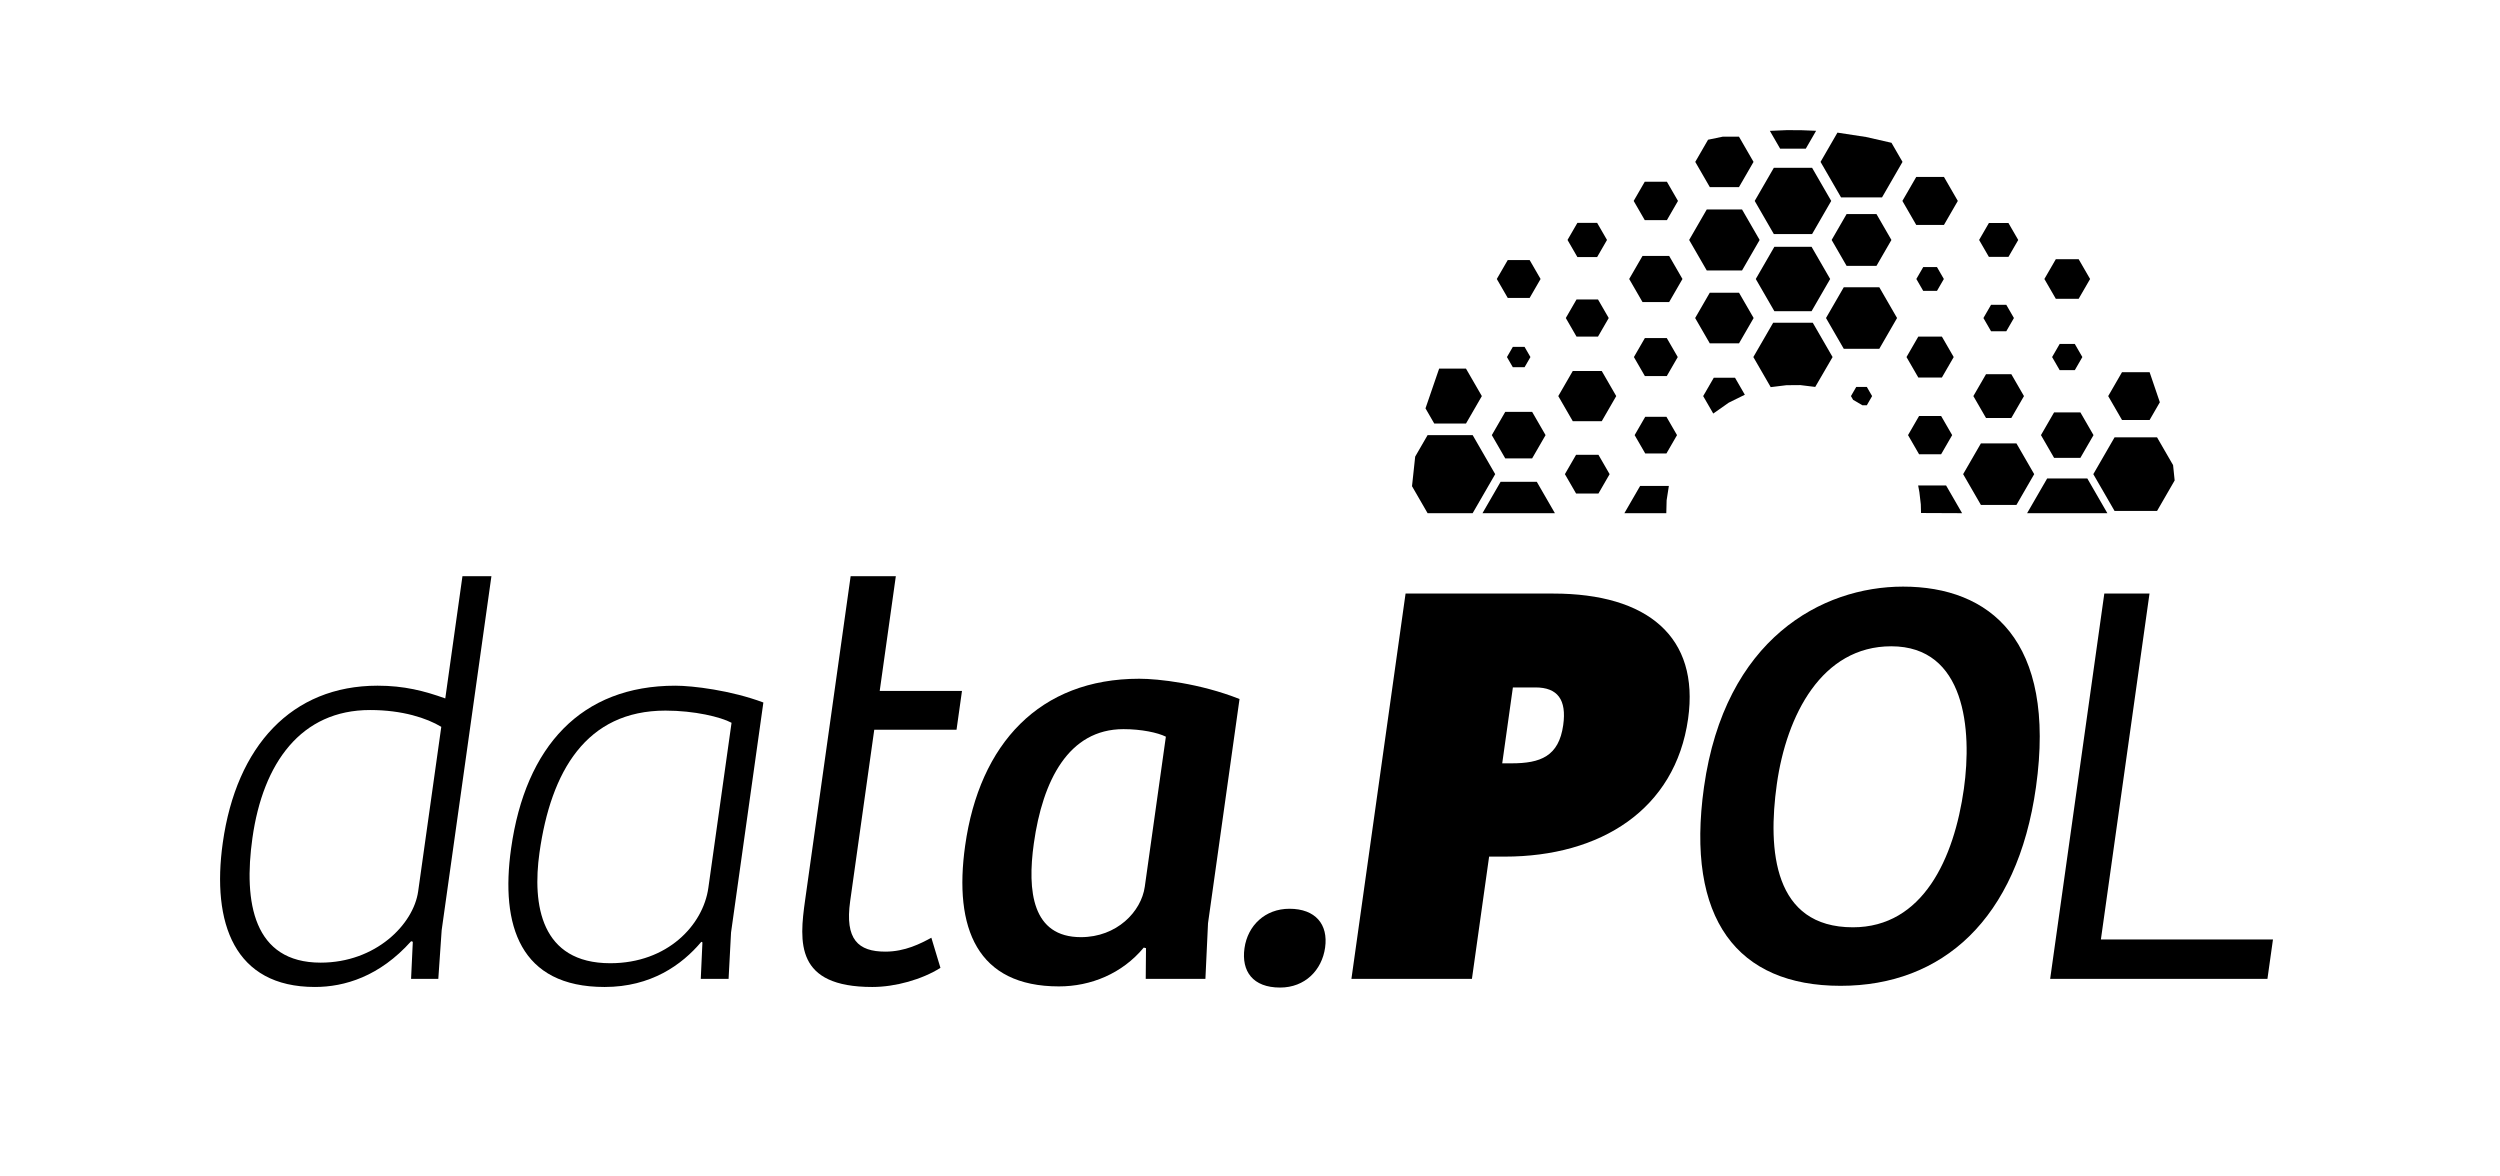 <?xml version="1.0" encoding="utf-8"?>
<!-- Generator: Adobe Illustrator 15.0.2, SVG Export Plug-In . SVG Version: 6.00 Build 0)  -->
<!DOCTYPE svg PUBLIC "-//W3C//DTD SVG 1.1//EN" "http://www.w3.org/Graphics/SVG/1.1/DTD/svg11.dtd">
<svg version="1.1" xmlns="http://www.w3.org/2000/svg" xmlns:xlink="http://www.w3.org/1999/xlink" x="0px" y="0px" width="1412px"
	 height="664px" viewBox="0 0 1412 664" enable-background="new 0 0 1412 664" xml:space="preserve">
<g id="demicercle">
	<g>
		<g>
			<polyline points="837.305,289.848 847.531,272.136 867.984,272.136 878.21,289.848 			"/>
		</g>
		<g>
			<polygon points="850.168,258.903 842.578,245.757 850.168,232.612 865.347,232.612 872.937,245.757 865.347,258.903 			"/>
		</g>
		<g>
			<polygon points="854.441,207.41 851.125,201.667 854.441,195.923 861.073,195.923 864.39,201.667 861.073,207.41 			"/>
		</g>
		<g>
			<polygon points="851.577,168.28 845.396,157.576 851.577,146.871 863.938,146.871 870.118,157.576 863.938,168.28 			"/>
		</g>
		<g>
			<polygon points="890.17,278.74 883.855,267.803 890.17,256.865 902.8,256.865 909.114,267.803 902.8,278.74 			"/>
		</g>
		<g>
			<polygon points="888.301,237.886 880.118,223.712 888.301,209.538 904.668,209.538 912.852,223.712 904.668,237.886 			"/>
		</g>
		<g>
			<polygon points="890.423,190.121 884.361,179.621 890.423,169.122 902.547,169.122 908.609,179.621 902.547,190.121 			"/>
		</g>
		<g>
			<polygon points="890.91,145.187 885.333,135.53 890.91,125.874 902.06,125.874 907.636,135.53 902.06,145.187 			"/>
		</g>
		<g>
			<polygon points="806.302,289.848 797.505,274.612 799.296,257.892 806.302,245.757 831.758,245.757 844.486,267.803 
				831.758,289.848 			"/>
		</g>
		<g>
			<polygon points="810.073,239.226 805.117,230.641 812.824,208.198 827.987,208.198 836.945,223.712 827.987,239.226 			"/>
		</g>
		<g>
			<polyline points="917.454,289.848 926.333,274.469 942.571,274.469 941.313,282.563 941.125,289.848 			"/>
		</g>
		<g>
			<polygon points="929.228,256.122 923.244,245.757 929.228,235.393 941.196,235.393 947.18,245.757 941.196,256.122 			"/>
		</g>
		<g>
			<polygon points="929.021,212.391 922.829,201.667 929.021,190.942 941.403,190.942 947.595,201.667 941.403,212.391 			"/>
		</g>
		<g>
			<polygon points="927.689,170.605 920.167,157.576 927.689,144.546 942.735,144.546 950.257,157.576 942.735,170.605 			"/>
		</g>
		<g>
			<polygon points="928.957,124.319 922.701,113.485 928.957,102.65 941.467,102.65 947.723,113.485 941.467,124.319 			"/>
		</g>
		<g>
			<polygon points="967.649,233.575 961.955,223.712 967.947,213.333 979.931,213.333 985.481,222.946 976.375,227.438 			"/>
		</g>
		<g>
			<polygon points="965.682,193.922 957.425,179.621 965.682,165.32 982.196,165.32 990.453,179.621 982.196,193.922 			"/>
		</g>
		<g>
			<polygon points="965.711,105.691 957.483,91.439 964.712,78.917 973.043,77.188 982.167,77.188 990.395,91.439 982.167,105.691 
							"/>
		</g>
		<g>
			<polygon points="963.986,152.77 954.033,135.53 963.986,118.291 983.892,118.291 993.845,135.53 983.892,152.77 			"/>
		</g>
		<g>
			<polygon points="1084.875,284.875 1084.063,277.938 1083.37,274.198 1099.155,274.198 1108.191,289.848 1085,289.75 			"/>
		</g>
		<g>
			<polygon points="1083.887,256.552 1077.655,245.757 1083.887,234.962 1096.353,234.962 1102.585,245.757 1096.353,256.552 			"/>
		</g>
		<g>
			<polygon points="1083.453,213.212 1076.788,201.667 1083.453,190.121 1096.786,190.121 1103.452,201.667 1096.786,213.212 			"/>
		</g>
		<g>
			<polygon points="1086.237,164.3 1082.354,157.576 1086.237,150.851 1094.003,150.851 1097.886,157.576 1094.003,164.3 			"/>
		</g>
		<g>
			<polygon points="1082.293,127.041 1074.467,113.485 1082.293,99.929 1097.946,99.929 1105.773,113.485 1097.946,127.041 			"/>
		</g>
		<g>
			<polygon points="1118.815,285.182 1108.781,267.803 1118.815,250.424 1138.882,250.424 1148.916,267.803 1138.882,285.182 			"/>
		</g>
		<g>
			<polygon points="1121.703,236.088 1114.558,223.712 1121.703,211.336 1135.994,211.336 1143.14,223.712 1135.994,236.088 			"/>
		</g>
		<g>
			<polygon points="1124.541,187.083 1120.232,179.621 1124.541,172.159 1133.157,172.159 1137.466,179.621 1133.157,187.083 			"/>
		</g>
		<g>
			<polygon points="1123.326,145.096 1117.804,135.53 1123.326,125.965 1134.371,125.965 1139.894,135.53 1134.371,145.096 			"/>
		</g>
		<g>
			<polygon points="1002.164,175.768 991.66,157.576 1002.164,139.384 1023.17,139.384 1033.674,157.576 1023.17,175.768 			"/>
		</g>
		<g>
			<polygon points="1001.863,132.197 991.06,113.485 1001.863,94.773 1023.47,94.773 1034.273,113.485 1023.47,132.197 			"/>
		</g>
		<g>
			<polygon points="1005.414,83.956 999.612,73.908 1009.25,73.5 1017.5,73.545 1025.743,73.869 1019.919,83.956 			"/>
		</g>
		<g>
			<polygon points="1000.097,218.653 990.29,201.667 1001.478,182.288 1023.855,182.288 1035.044,201.667 1025.243,218.537 
				1016.813,217.5 1009,217.563 			"/>
		</g>
		<g>
			<polygon points="1051.876,228.887 1046.637,225.824 1045.418,223.712 1048.405,218.537 1054.382,218.537 1057.369,223.712 
				1054.382,228.887 			"/>
		</g>
		<g>
			<polygon points="1041.36,197 1031.326,179.621 1041.36,162.242 1061.429,162.242 1071.461,179.621 1061.429,197 			"/>
		</g>
		<g>
			<polygon points="1042.953,150.15 1034.513,135.53 1042.953,120.911 1059.835,120.911 1068.274,135.53 1059.835,150.15 			"/>
		</g>
		<g>
			<polygon points="1039.82,111.485 1028.247,91.439 1037.792,74.907 1053.949,77.376 1068.309,80.646 1074.54,91.439 
				1062.968,111.485 			"/>
		</g>
		<g>
			<polyline points="1144.912,289.848 1156.245,270.222 1178.905,270.222 1190.238,289.848 			"/>
		</g>
		<g>
			<polygon points="1160.155,258.609 1152.735,245.757 1160.155,232.905 1174.995,232.905 1182.415,245.757 1174.995,258.609 			"/>
		</g>
		<g>
			<polygon points="1163.303,209.066 1159.031,201.667 1163.303,194.267 1171.848,194.267 1176.119,201.667 1171.848,209.066 			"/>
		</g>
		<g>
			<polygon points="1161.122,168.753 1154.668,157.576 1161.122,146.398 1174.028,146.398 1180.482,157.576 1174.028,168.753 			"/>
		</g>
		<g>
			<polygon points="1198.507,237.213 1190.712,223.712 1198.507,210.211 1214.098,210.211 1219.879,227.198 1214.098,237.213 			"/>
		</g>
		<g>
			<polygon points="1194.303,288.586 1182.303,267.803 1194.303,247.02 1218.302,247.02 1227.354,262.698 1228.249,271.357 
				1218.302,288.586 			"/>
		</g>
	</g>
</g>
<g id="texte">
	<g>
		<path d="M251.49,394.478l9.704-69.048h16.362l-28.1,199.945l-1.9,27.488h-15.38l0.979-20.943l-0.936-0.326
			c-17.858,19.961-37.666,25.851-54.355,25.851c-45.486,0-58.426-35.995-52.033-81.483c7.681-54.649,38.97-88.683,87.401-88.683
			C228.286,387.278,239.652,390.224,251.49,394.478z M249.237,410.512c-8.146-4.908-21.901-9.489-40.227-9.489
			c-38.941,0-60.47,29.779-66.448,72.321c-5.105,36.323,0.584,70.357,38.544,70.357c31.088,0,52.448-21.599,55.069-40.252
			L249.237,410.512z"/>
		<path d="M412.892,526.685l-1.389,26.179h-15.707l0.934-20.616l-0.608-0.327c-11.003,13.09-28.457,25.524-54.637,25.524
			c-47.776,0-58.937-34.687-52.82-78.21c8.141-57.923,39.757-91.956,92.77-91.956c9.817,0,31.375,2.618,49.717,9.489
			L412.892,526.685z M413.178,408.223c-6.085-3.273-20.959-6.873-37.321-6.873c-44.832,0-64.714,34.36-71.152,80.175
			c-4.139,29.452,0.706,62.503,39.976,62.503c32.396,0,52.448-21.598,55.392-42.541L413.178,408.223z"/>
		<path d="M505.966,325.43l-9.106,64.794h46.469l-3.081,21.925h-46.469l-13.612,96.865c-3.036,21.598,4.507,28.47,19.887,28.47
			c11.126,0,19.952-4.581,25.975-7.854l5.135,17.018c-10.409,6.544-25.405,10.798-38.495,10.798
			c-43.523,0-41.291-25.197-37.934-49.085l25.708-182.93H505.966z"/>
		<path d="M682.288,521.449l-1.471,31.414h-33.705l0.146-17.344l-1.263-0.326c-12.214,14.725-29.915,21.925-47.913,21.925
			c-46.141,0-59.541-32.725-52.964-79.521c8.094-57.596,42.043-94.246,98.328-94.246c10.799,0,34.319,2.617,56.639,11.453
			L682.288,521.449z M658.481,416.076c-4.586-2.291-13.801-4.255-23.945-4.255c-31.087,0-45.651,29.125-50.618,64.468
			c-3.817,27.16-0.906,53.014,26.582,53.014c20.289,0,34.093-14.398,36.07-28.471L658.481,416.076z"/>
		<path d="M728.267,513.268c14.726,0,21.993,8.835,20.153,21.926c-1.794,12.762-11.355,22.579-25.426,22.579
			c-15.381,0-21.946-9.163-20.106-22.253C704.682,522.758,714.522,513.268,728.267,513.268z"/>
		<path d="M831.345,552.863h-68.066l30.583-217.617h83.446c53.34,0,82.615,24.543,76.131,70.686
			c-7.221,51.377-49.56,77.884-103.555,77.884h-8.835L831.345,552.863z M853.688,431.129c16.362,0,26.731-3.927,29.215-21.598
			c2.023-14.399-3.229-21.271-15.664-21.271h-12.762l-6.024,42.869H853.688z"/>
		<path d="M1039.573,556.791c-58.249,0-87.647-37.633-77.162-112.245c11.773-83.774,66.636-113.227,112.448-113.227
			c48.76,0,86.742,30.106,75.061,113.227C1139.389,519.484,1096.84,556.791,1039.573,556.791z M1046.509,523.738
			c39.596,0,57.176-38.941,62.695-78.211c4.69-33.379,0.842-80.502-41.045-80.502c-39.269,0-59.14,38.942-64.613,77.885
			C998.304,480.215,1001.677,523.738,1046.509,523.738z"/>
		<path d="M1188.515,335.246h25.524l-27.456,195.365h97.19l-3.127,22.252h-122.715L1188.515,335.246z"/>
	</g>
</g>
</svg>
